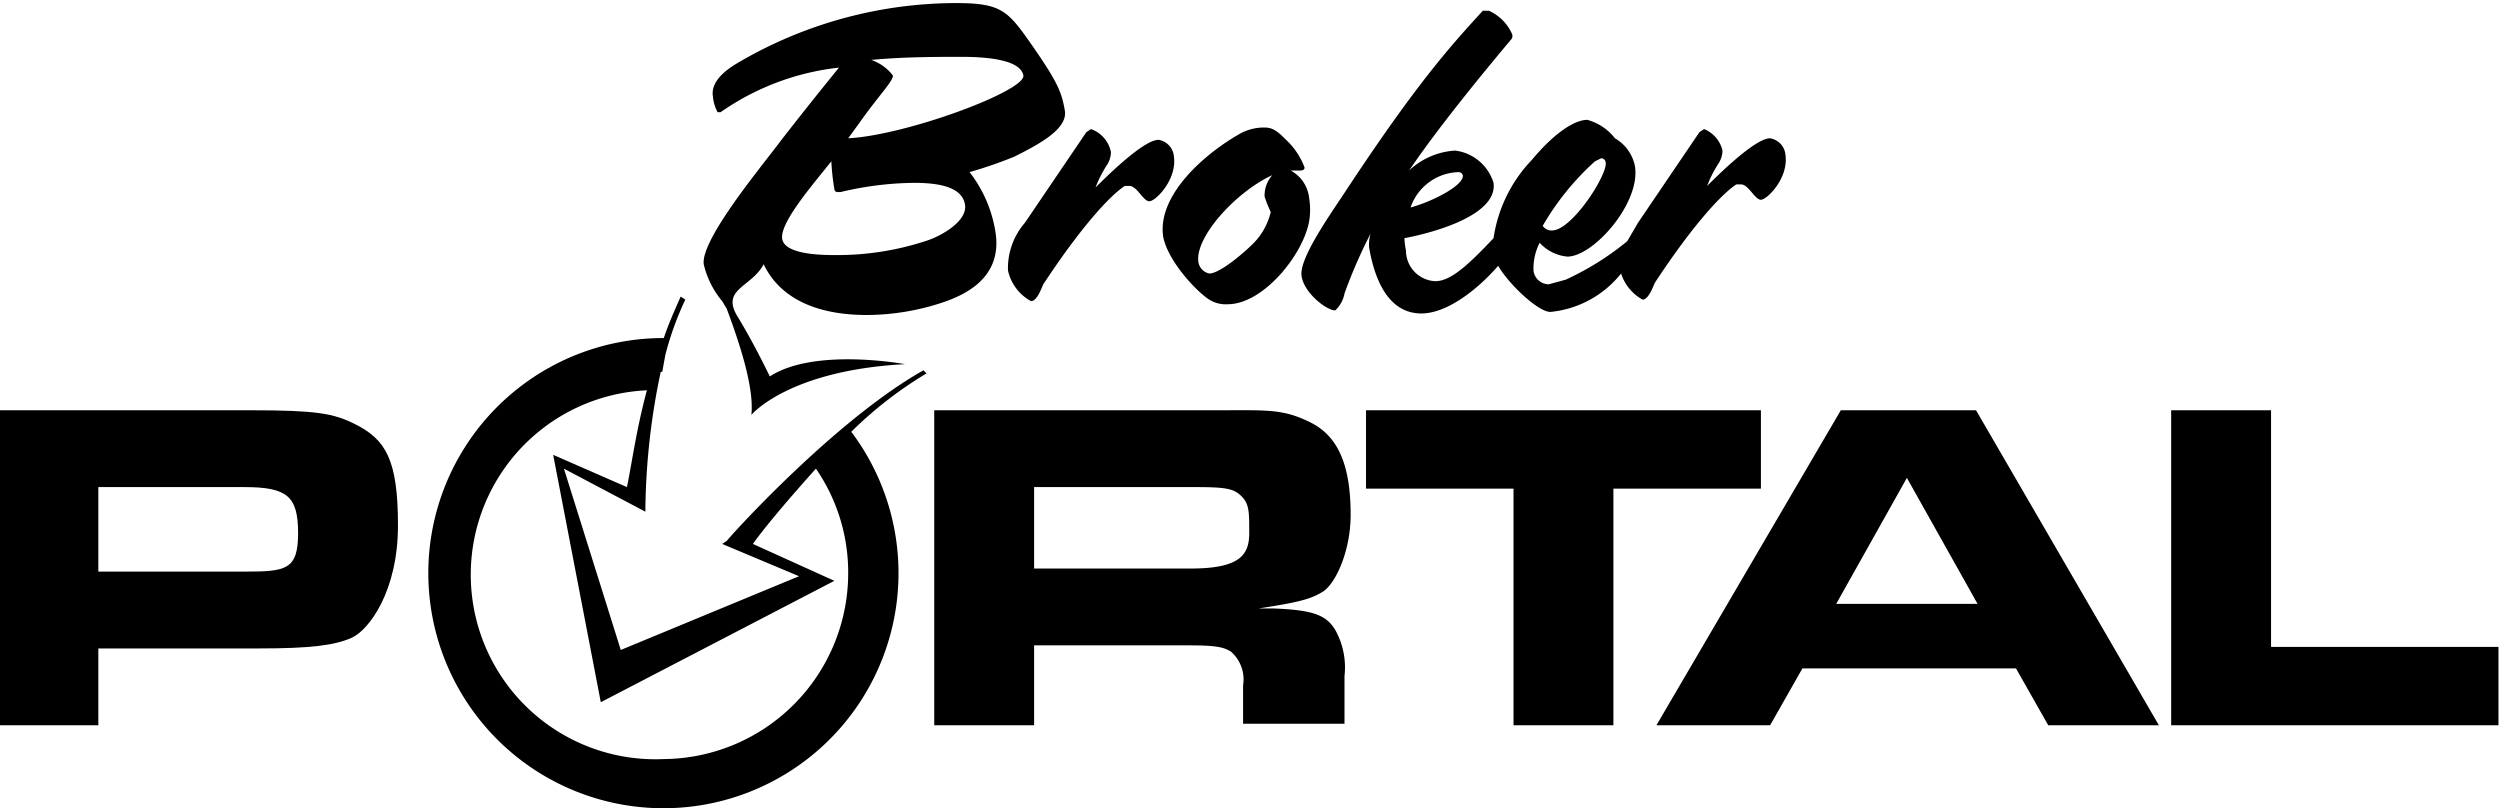 <svg xmlns="http://www.w3.org/2000/svg" viewBox="0 0 162.7 52.6"><title>Broker Portal Logos (No Branding vScript) copy</title><path d="M45.8,17.2A5.8,5.8,0,0,0,47,19.6l0.3,0.5C48,22,49.1,25.1,48.9,27c0,0,2.4-2.9,10-3.3,0,0-5.9-1.1-8.8.8,0,0-1-2.1-2.1-3.9s0.9-1.9,1.7-3.4c1.3,2.7,4.3,3.3,6.7,3.3a15.8,15.8,0,0,0,4.9-.8c1.5-.5,3.9-1.6,3.5-4.5a8.5,8.5,0,0,0-1.7-4,28,28,0,0,0,2.9-1c1.6-.8,3.5-1.8,3.3-3s-0.5-1.9-2.1-4.2-2-2.8-5-2.8A28.1,28.1,0,0,0,48,4.1c-0.5.3-1.8,1.1-1.6,2.2a2.6,2.6,0,0,0,.3,1h0.2a16.6,16.6,0,0,1,7.7-2.9c-1.3,1.6-2.9,3.6-4.2,5.3S45.6,15.7,45.8,17.2ZM56,7.9c1.2-1.7,2.2-2.7,2.1-3a3,3,0,0,0-1.4-1c2.1-.2,4.2-0.2,5.9-0.2s3.8,0.2,4,1.2S59,8.8,55.2,9Zm-1.9,2.5a15,15,0,0,0,.2,1.9,0.2,0.2,0,0,0,.2.2h0.2a21.3,21.3,0,0,1,4.8-.6c1.7,0,3.1.3,3.3,1.4s-1.6,2.1-2.6,2.4a18.5,18.5,0,0,1-5.8.9c-0.8,0-3.4,0-3.5-1.1S53,11.9,54.1,10.5Z"/><path d="M65.6,17.6a3,3,0,0,0,1.5,2c0.4,0,.7-0.9.8-1.1,2.1-3.2,4.1-5.6,5.3-6.4h0.3c0.5,0,.9,1,1.3,1s1.8-1.4,1.6-2.9a1.2,1.2,0,0,0-1-1.1c-0.9,0-3,2-4.1,3.1a7.8,7.8,0,0,1,.7-1.4,1.6,1.6,0,0,0,.3-0.9A2,2,0,0,0,71,8.4l-0.3.2-4,5.9A4.5,4.5,0,0,0,65.6,17.6Z"/><path d="M75.7,15.4c0.3,1.6,2.2,3.6,3,4.1a2,2,0,0,0,1.2.3c2.3,0,4.9-3.2,5.3-5.4a4.6,4.6,0,0,0,0-1.5A2.3,2.3,0,0,0,84,11.1h0.5c0.2,0,.4,0,0.4-0.2a4.7,4.7,0,0,0-1-1.6c-0.7-.7-1-1-1.6-1a3.2,3.2,0,0,0-1.6.4C78.4,10,75.3,12.7,75.7,15.4Zm7.1-4a2,2,0,0,0-.5,1.4,9,9,0,0,0,.4,1A4.3,4.3,0,0,1,81.4,16c-0.4.4-2,1.8-2.7,1.8a0.9,0.9,0,0,1-.7-0.7C77.7,15.5,80.4,12.5,82.8,11.4Z"/><path d="M86.9,20.2a2,2,0,0,0,.6-1.1,32.5,32.5,0,0,1,1.7-3.9,2.6,2.6,0,0,0-.1.9c0.5,2.9,1.7,4.3,3.4,4.3s3.7-1.6,5-3.1c0.7,1.2,2.6,3,3.4,3a6.7,6.7,0,0,0,4.6-2.5,3,3,0,0,0,1.4,1.7c0.4,0,.7-0.9.8-1.1,2.1-3.2,4.1-5.6,5.3-6.4h0.3c0.5,0,.9,1,1.3,1s1.8-1.4,1.6-2.9a1.2,1.2,0,0,0-1-1.1c-0.9,0-3,2-4.1,3.1a7.8,7.8,0,0,1,.7-1.4,1.6,1.6,0,0,0,.3-0.9,2,2,0,0,0-1.2-1.4l-0.3.2-4,5.9-0.7,1.2a18.5,18.5,0,0,1-4,2.5l-1.1.3a1,1,0,0,1-1-.9,3.7,3.7,0,0,1,.4-1.8,2.8,2.8,0,0,0,1.8.9c1.7,0,4.8-3.5,4.4-5.9A2.7,2.7,0,0,0,105.1,9a3.4,3.4,0,0,0-1.8-1.2c-0.8,0-2.1.8-3.6,2.6a9.3,9.3,0,0,0-2.5,5.1c-1.7,1.8-2.8,2.8-3.8,2.8a2,2,0,0,1-1.9-2,4.9,4.9,0,0,1-.1-0.8c1.1-.2,6.1-1.3,5.8-3.6a3,3,0,0,0-2.5-2.1,4.8,4.8,0,0,0-3,1.3c1.5-2.2,3.6-4.9,6.7-8.6a0.4,0.4,0,0,0,0-.3A3,3,0,0,0,96.9.7H96.5C94.4,3,92.2,5.4,87.4,12.7c-1,1.5-2.8,4.1-2.7,5.2S86.3,20.2,86.9,20.2Zm16.9-9.7,0.4-.2a0.3,0.3,0,0,1,.3.3c0.1,0.8-2.2,4.4-3.5,4.4a0.7,0.7,0,0,1-.6-0.3A17.2,17.2,0,0,1,103.8,10.5Zm-8.9.7a0.3,0.3,0,0,1,.3.2c0.1,0.7-2.2,1.8-3.4,2.1A3.4,3.4,0,0,1,95,11.2Z"/><path d="M23.1,27.6c-1.4-.7-2.5-0.9-6.8-0.9H-0.1V47.2H6.4v-5H16.9c3.3,0,4.9-.2,6-0.7s3-3,3-7.3S25.1,28.6,23.1,27.6Zm-7.2,9.6H6.4V31.7h9.5c2.8,0,3.5.6,3.5,3S18.6,37.2,15.9,37.2Z"/><path d="M87.9,33.5c0-3.2-.8-5.1-2.6-6s-2.8-.8-6-0.8H60.8V47.2h6.5V42h10c1.8,0,2.3.1,2.8,0.4a2.4,2.4,0,0,1,.8,2.2v2.5h6.6V44a5,5,0,0,0-.6-3c-0.6-1-1.5-1.3-4-1.4H81.9c2.6-.4,3.4-0.6,4.2-1.1S87.9,35.9,87.9,33.5ZM77.5,37H67.3V31.7H77.8c2,0,2.5.1,3,.6s0.5,1,.5,2.4S80.7,37,77.5,37Z"/><polygon points="114.6 26.7 88.9 26.7 88.9 31.8 98.5 31.8 98.5 47.2 105 47.2 105 31.8 114.6 31.8 114.6 26.7"/><path d="M119.8,26.7L107.8,47.2h7.4l2.1-3.7h13.9l2.1,3.7h7.2L128.6,26.7h-8.8Zm-0.3,12.6,4.6-8.2,4.6,8.2h-9.2Z"/><polygon points="147.8 42.1 147.8 26.7 141.3 26.7 141.3 47.2 162.6 47.2 162.6 42.1 147.8 42.1"/><path d="M60.1,24.1c-5.7,3.2-12.5,10.7-12.8,11.1l-0.3.2,5,2.1L40.4,42.3,36.7,30.5,42,33.3a45,45,0,0,1,1-9.1h0.1l0.2-1.1a20.1,20.1,0,0,1,1.3-3.6l-0.3-.2c-0.4.9-.8,1.8-1.1,2.7a15.3,15.3,0,1,0,12.2,6.1,25.9,25.9,0,0,1,4.9-3.8ZM43.2,49.4a12,12,0,0,1-1.1-24c-0.7,2.6-1,4.9-1.3,6.3L36,29.6l3.1,16.1,15.2-7.9L49,35.4c0.7-1,2.3-2.9,4.1-4.9a11.9,11.9,0,0,1,2.1,6.8A12.1,12.1,0,0,1,43.2,49.4Z"/></svg>